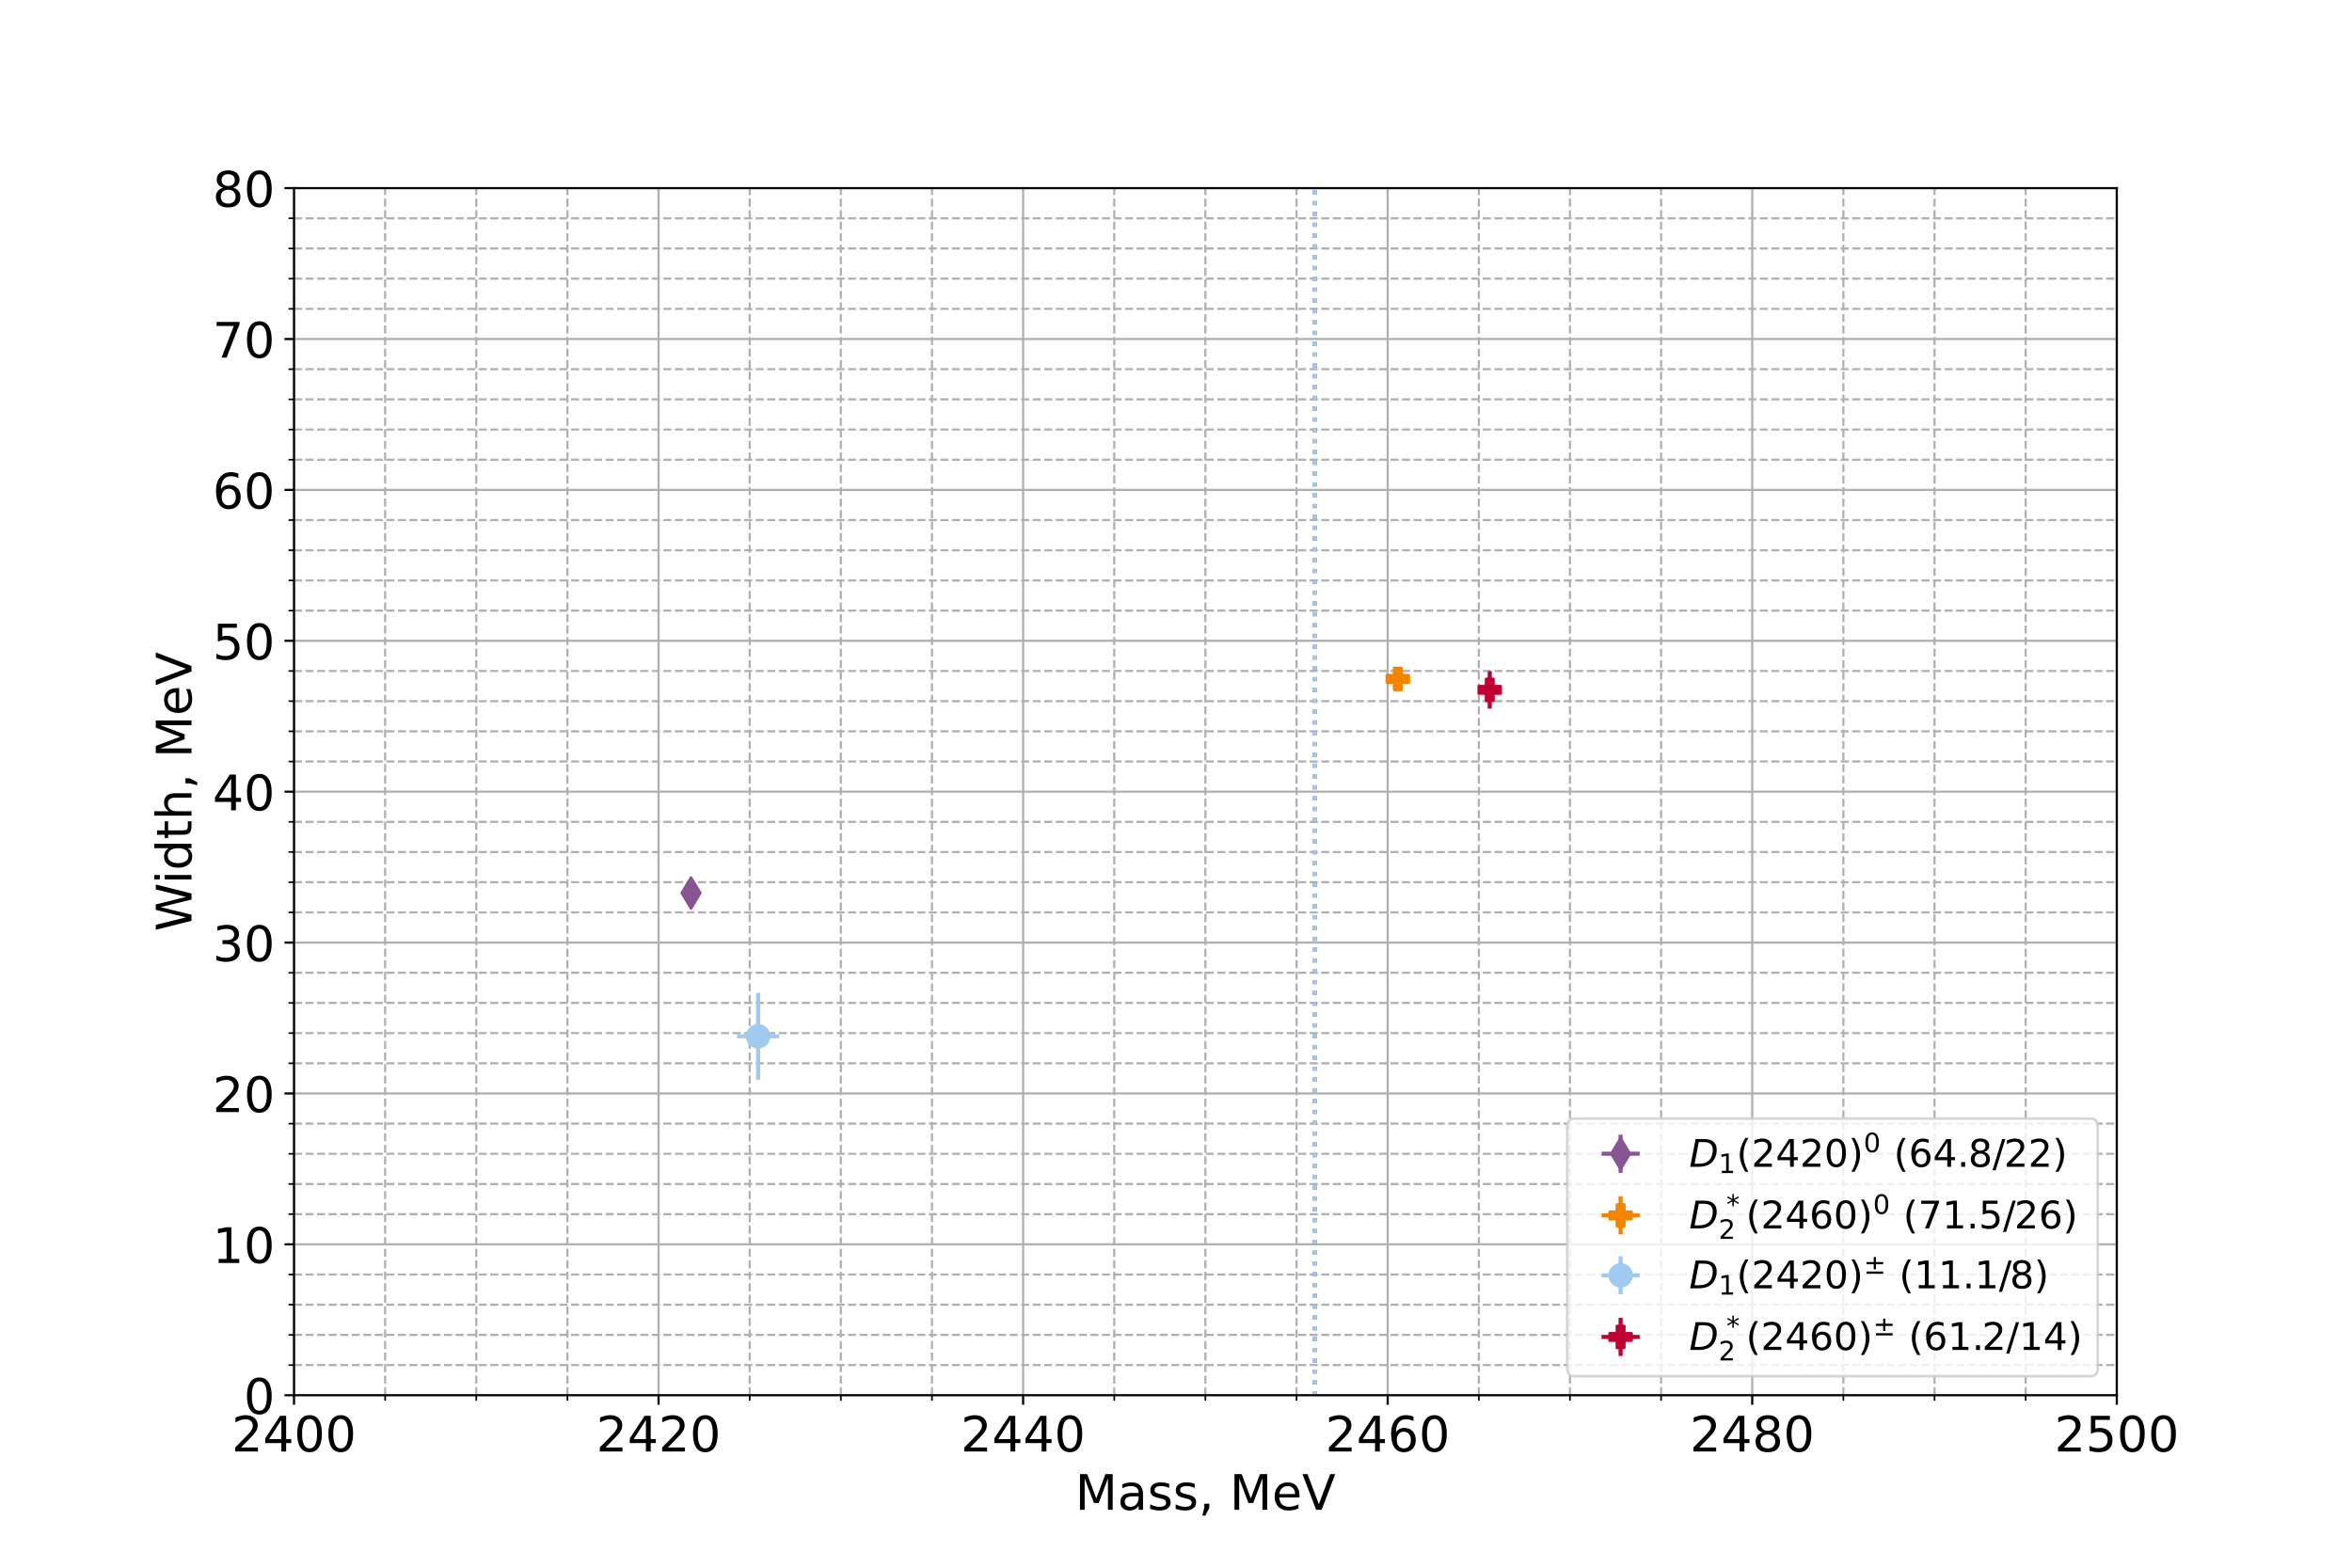 <?xml version="1.0" encoding="utf-8" standalone="no"?>
<!DOCTYPE svg PUBLIC "-//W3C//DTD SVG 1.1//EN"
  "http://www.w3.org/Graphics/SVG/1.1/DTD/svg11.dtd">
<!-- Created with matplotlib (https://matplotlib.org/) -->
<svg height="576pt" version="1.1" viewBox="0 0 864 576" width="864pt" xmlns="http://www.w3.org/2000/svg" xmlns:xlink="http://www.w3.org/1999/xlink">
 <defs>
  <style type="text/css">*{stroke-linecap:butt;stroke-linejoin:round;}</style>
 </defs>
 <g id="figure_1">
  <g id="patch_1">
   <path d="M 0 576 
L 864 576 
L 864 0 
L 0 0 
z
" style="fill:#ffffff;"/>
  </g>
  <g id="axes_1">
   <g id="patch_2">
    <path d="M 108 512.64 
L 777.6 512.64 
L 777.6 69.12 
L 108 69.12 
z
" style="fill:#ffffff;"/>
   </g>
   <g id="matplotlib.axis_1">
    <g id="xtick_1">
     <g id="line2d_1">
      <path clip-path="url(#p42f5702d60)" d="M 108 512.64 
L 108 69.12 
" style="fill:none;stroke:#b0b0b0;stroke-linecap:square;stroke-width:0.8;"/>
     </g>
     <g id="line2d_2">
      <defs>
       <path d="M 0 0 
L 0 3.5 
" id="m7b88366ee4" style="stroke:#000000;stroke-width:0.8;"/>
      </defs>
      <g>
       <use style="stroke:#000000;stroke-width:0.8;" x="108" xlink:href="#m7b88366ee4" y="512.64"/>
      </g>
     </g>
     <g id="text_1">
      <!-- 2400 -->
      <g transform="translate(85.095 533.317)scale(0.18 -0.18)">
       <defs>
        <path d="M 19.188 8.297 
L 53.609 8.297 
L 53.609 0 
L 7.328 0 
L 7.328 8.297 
Q 12.938 14.109 22.625 23.891 
Q 32.328 33.688 34.812 36.531 
Q 39.547 41.844 41.422 45.531 
Q 43.312 49.219 43.312 52.781 
Q 43.312 58.594 39.234 62.25 
Q 35.156 65.922 28.609 65.922 
Q 23.969 65.922 18.812 64.312 
Q 13.672 62.703 7.812 59.422 
L 7.812 69.391 
Q 13.766 71.781 18.938 73 
Q 24.125 74.219 28.422 74.219 
Q 39.75 74.219 46.484 68.547 
Q 53.219 62.891 53.219 53.422 
Q 53.219 48.922 51.531 44.891 
Q 49.859 40.875 45.406 35.406 
Q 44.188 33.984 37.641 27.219 
Q 31.109 20.453 19.188 8.297 
z
" id="DejaVuSans-50"/>
        <path d="M 37.797 64.312 
L 12.891 25.391 
L 37.797 25.391 
z
M 35.203 72.906 
L 47.609 72.906 
L 47.609 25.391 
L 58.016 25.391 
L 58.016 17.188 
L 47.609 17.188 
L 47.609 0 
L 37.797 0 
L 37.797 17.188 
L 4.891 17.188 
L 4.891 26.703 
z
" id="DejaVuSans-52"/>
        <path d="M 31.781 66.406 
Q 24.172 66.406 20.328 58.906 
Q 16.5 51.422 16.5 36.375 
Q 16.5 21.391 20.328 13.891 
Q 24.172 6.391 31.781 6.391 
Q 39.453 6.391 43.281 13.891 
Q 47.125 21.391 47.125 36.375 
Q 47.125 51.422 43.281 58.906 
Q 39.453 66.406 31.781 66.406 
z
M 31.781 74.219 
Q 44.047 74.219 50.516 64.516 
Q 56.984 54.828 56.984 36.375 
Q 56.984 17.969 50.516 8.266 
Q 44.047 -1.422 31.781 -1.422 
Q 19.531 -1.422 13.062 8.266 
Q 6.594 17.969 6.594 36.375 
Q 6.594 54.828 13.062 64.516 
Q 19.531 74.219 31.781 74.219 
z
" id="DejaVuSans-48"/>
       </defs>
       <use xlink:href="#DejaVuSans-50"/>
       <use x="63.623" xlink:href="#DejaVuSans-52"/>
       <use x="127.246" xlink:href="#DejaVuSans-48"/>
       <use x="190.869" xlink:href="#DejaVuSans-48"/>
      </g>
     </g>
    </g>
    <g id="xtick_2">
     <g id="line2d_3">
      <path clip-path="url(#p42f5702d60)" d="M 241.92 512.64 
L 241.92 69.12 
" style="fill:none;stroke:#b0b0b0;stroke-linecap:square;stroke-width:0.8;"/>
     </g>
     <g id="line2d_4">
      <g>
       <use style="stroke:#000000;stroke-width:0.8;" x="241.92" xlink:href="#m7b88366ee4" y="512.64"/>
      </g>
     </g>
     <g id="text_2">
      <!-- 2420 -->
      <g transform="translate(219.015 533.317)scale(0.18 -0.18)">
       <use xlink:href="#DejaVuSans-50"/>
       <use x="63.623" xlink:href="#DejaVuSans-52"/>
       <use x="127.246" xlink:href="#DejaVuSans-50"/>
       <use x="190.869" xlink:href="#DejaVuSans-48"/>
      </g>
     </g>
    </g>
    <g id="xtick_3">
     <g id="line2d_5">
      <path clip-path="url(#p42f5702d60)" d="M 375.84 512.64 
L 375.84 69.12 
" style="fill:none;stroke:#b0b0b0;stroke-linecap:square;stroke-width:0.8;"/>
     </g>
     <g id="line2d_6">
      <g>
       <use style="stroke:#000000;stroke-width:0.8;" x="375.84" xlink:href="#m7b88366ee4" y="512.64"/>
      </g>
     </g>
     <g id="text_3">
      <!-- 2440 -->
      <g transform="translate(352.935 533.317)scale(0.18 -0.18)">
       <use xlink:href="#DejaVuSans-50"/>
       <use x="63.623" xlink:href="#DejaVuSans-52"/>
       <use x="127.246" xlink:href="#DejaVuSans-52"/>
       <use x="190.869" xlink:href="#DejaVuSans-48"/>
      </g>
     </g>
    </g>
    <g id="xtick_4">
     <g id="line2d_7">
      <path clip-path="url(#p42f5702d60)" d="M 509.76 512.64 
L 509.76 69.12 
" style="fill:none;stroke:#b0b0b0;stroke-linecap:square;stroke-width:0.8;"/>
     </g>
     <g id="line2d_8">
      <g>
       <use style="stroke:#000000;stroke-width:0.8;" x="509.76" xlink:href="#m7b88366ee4" y="512.64"/>
      </g>
     </g>
     <g id="text_4">
      <!-- 2460 -->
      <g transform="translate(486.855 533.317)scale(0.18 -0.18)">
       <defs>
        <path d="M 33.016 40.375 
Q 26.375 40.375 22.484 35.828 
Q 18.609 31.297 18.609 23.391 
Q 18.609 15.531 22.484 10.953 
Q 26.375 6.391 33.016 6.391 
Q 39.656 6.391 43.531 10.953 
Q 47.406 15.531 47.406 23.391 
Q 47.406 31.297 43.531 35.828 
Q 39.656 40.375 33.016 40.375 
z
M 52.594 71.297 
L 52.594 62.312 
Q 48.875 64.062 45.094 64.984 
Q 41.312 65.922 37.594 65.922 
Q 27.828 65.922 22.672 59.328 
Q 17.531 52.734 16.797 39.406 
Q 19.672 43.656 24.016 45.922 
Q 28.375 48.188 33.594 48.188 
Q 44.578 48.188 50.953 41.516 
Q 57.328 34.859 57.328 23.391 
Q 57.328 12.156 50.688 5.359 
Q 44.047 -1.422 33.016 -1.422 
Q 20.359 -1.422 13.672 8.266 
Q 6.984 17.969 6.984 36.375 
Q 6.984 53.656 15.188 63.938 
Q 23.391 74.219 37.203 74.219 
Q 40.922 74.219 44.703 73.484 
Q 48.484 72.75 52.594 71.297 
z
" id="DejaVuSans-54"/>
       </defs>
       <use xlink:href="#DejaVuSans-50"/>
       <use x="63.623" xlink:href="#DejaVuSans-52"/>
       <use x="127.246" xlink:href="#DejaVuSans-54"/>
       <use x="190.869" xlink:href="#DejaVuSans-48"/>
      </g>
     </g>
    </g>
    <g id="xtick_5">
     <g id="line2d_9">
      <path clip-path="url(#p42f5702d60)" d="M 643.68 512.64 
L 643.68 69.12 
" style="fill:none;stroke:#b0b0b0;stroke-linecap:square;stroke-width:0.8;"/>
     </g>
     <g id="line2d_10">
      <g>
       <use style="stroke:#000000;stroke-width:0.8;" x="643.68" xlink:href="#m7b88366ee4" y="512.64"/>
      </g>
     </g>
     <g id="text_5">
      <!-- 2480 -->
      <g transform="translate(620.775 533.317)scale(0.18 -0.18)">
       <defs>
        <path d="M 31.781 34.625 
Q 24.75 34.625 20.719 30.859 
Q 16.703 27.094 16.703 20.516 
Q 16.703 13.922 20.719 10.156 
Q 24.75 6.391 31.781 6.391 
Q 38.812 6.391 42.859 10.172 
Q 46.922 13.969 46.922 20.516 
Q 46.922 27.094 42.891 30.859 
Q 38.875 34.625 31.781 34.625 
z
M 21.922 38.812 
Q 15.578 40.375 12.031 44.719 
Q 8.5 49.078 8.5 55.328 
Q 8.5 64.062 14.719 69.141 
Q 20.953 74.219 31.781 74.219 
Q 42.672 74.219 48.875 69.141 
Q 55.078 64.062 55.078 55.328 
Q 55.078 49.078 51.531 44.719 
Q 48 40.375 41.703 38.812 
Q 48.828 37.156 52.797 32.312 
Q 56.781 27.484 56.781 20.516 
Q 56.781 9.906 50.312 4.234 
Q 43.844 -1.422 31.781 -1.422 
Q 19.734 -1.422 13.25 4.234 
Q 6.781 9.906 6.781 20.516 
Q 6.781 27.484 10.781 32.312 
Q 14.797 37.156 21.922 38.812 
z
M 18.312 54.391 
Q 18.312 48.734 21.844 45.562 
Q 25.391 42.391 31.781 42.391 
Q 38.141 42.391 41.719 45.562 
Q 45.312 48.734 45.312 54.391 
Q 45.312 60.062 41.719 63.234 
Q 38.141 66.406 31.781 66.406 
Q 25.391 66.406 21.844 63.234 
Q 18.312 60.062 18.312 54.391 
z
" id="DejaVuSans-56"/>
       </defs>
       <use xlink:href="#DejaVuSans-50"/>
       <use x="63.623" xlink:href="#DejaVuSans-52"/>
       <use x="127.246" xlink:href="#DejaVuSans-56"/>
       <use x="190.869" xlink:href="#DejaVuSans-48"/>
      </g>
     </g>
    </g>
    <g id="xtick_6">
     <g id="line2d_11">
      <path clip-path="url(#p42f5702d60)" d="M 777.6 512.64 
L 777.6 69.12 
" style="fill:none;stroke:#b0b0b0;stroke-linecap:square;stroke-width:0.8;"/>
     </g>
     <g id="line2d_12">
      <g>
       <use style="stroke:#000000;stroke-width:0.8;" x="777.6" xlink:href="#m7b88366ee4" y="512.64"/>
      </g>
     </g>
     <g id="text_6">
      <!-- 2500 -->
      <g transform="translate(754.695 533.317)scale(0.18 -0.18)">
       <defs>
        <path d="M 10.797 72.906 
L 49.516 72.906 
L 49.516 64.594 
L 19.828 64.594 
L 19.828 46.734 
Q 21.969 47.469 24.109 47.828 
Q 26.266 48.188 28.422 48.188 
Q 40.625 48.188 47.75 41.5 
Q 54.891 34.812 54.891 23.391 
Q 54.891 11.625 47.562 5.094 
Q 40.234 -1.422 26.906 -1.422 
Q 22.312 -1.422 17.547 -0.641 
Q 12.797 0.141 7.719 1.703 
L 7.719 11.625 
Q 12.109 9.234 16.797 8.062 
Q 21.484 6.891 26.703 6.891 
Q 35.156 6.891 40.078 11.328 
Q 45.016 15.766 45.016 23.391 
Q 45.016 31 40.078 35.438 
Q 35.156 39.891 26.703 39.891 
Q 22.75 39.891 18.812 39.016 
Q 14.891 38.141 10.797 36.281 
z
" id="DejaVuSans-53"/>
       </defs>
       <use xlink:href="#DejaVuSans-50"/>
       <use x="63.623" xlink:href="#DejaVuSans-53"/>
       <use x="127.246" xlink:href="#DejaVuSans-48"/>
       <use x="190.869" xlink:href="#DejaVuSans-48"/>
      </g>
     </g>
    </g>
    <g id="xtick_7">
     <g id="line2d_13">
      <path clip-path="url(#p42f5702d60)" d="M 141.48 512.64 
L 141.48 69.12 
" style="fill:none;stroke:#b0b0b0;stroke-dasharray:2.96,1.28;stroke-dashoffset:0;stroke-width:0.8;"/>
     </g>
     <g id="line2d_14">
      <defs>
       <path d="M 0 0 
L 0 2 
" id="mce5c411805" style="stroke:#000000;stroke-width:0.6;"/>
      </defs>
      <g>
       <use style="stroke:#000000;stroke-width:0.6;" x="141.48" xlink:href="#mce5c411805" y="512.64"/>
      </g>
     </g>
    </g>
    <g id="xtick_8">
     <g id="line2d_15">
      <path clip-path="url(#p42f5702d60)" d="M 174.96 512.64 
L 174.96 69.12 
" style="fill:none;stroke:#b0b0b0;stroke-dasharray:2.96,1.28;stroke-dashoffset:0;stroke-width:0.8;"/>
     </g>
     <g id="line2d_16">
      <g>
       <use style="stroke:#000000;stroke-width:0.6;" x="174.96" xlink:href="#mce5c411805" y="512.64"/>
      </g>
     </g>
    </g>
    <g id="xtick_9">
     <g id="line2d_17">
      <path clip-path="url(#p42f5702d60)" d="M 208.44 512.64 
L 208.44 69.12 
" style="fill:none;stroke:#b0b0b0;stroke-dasharray:2.96,1.28;stroke-dashoffset:0;stroke-width:0.8;"/>
     </g>
     <g id="line2d_18">
      <g>
       <use style="stroke:#000000;stroke-width:0.6;" x="208.44" xlink:href="#mce5c411805" y="512.64"/>
      </g>
     </g>
    </g>
    <g id="xtick_10">
     <g id="line2d_19">
      <path clip-path="url(#p42f5702d60)" d="M 275.4 512.64 
L 275.4 69.12 
" style="fill:none;stroke:#b0b0b0;stroke-dasharray:2.96,1.28;stroke-dashoffset:0;stroke-width:0.8;"/>
     </g>
     <g id="line2d_20">
      <g>
       <use style="stroke:#000000;stroke-width:0.6;" x="275.4" xlink:href="#mce5c411805" y="512.64"/>
      </g>
     </g>
    </g>
    <g id="xtick_11">
     <g id="line2d_21">
      <path clip-path="url(#p42f5702d60)" d="M 308.88 512.64 
L 308.88 69.12 
" style="fill:none;stroke:#b0b0b0;stroke-dasharray:2.96,1.28;stroke-dashoffset:0;stroke-width:0.8;"/>
     </g>
     <g id="line2d_22">
      <g>
       <use style="stroke:#000000;stroke-width:0.6;" x="308.88" xlink:href="#mce5c411805" y="512.64"/>
      </g>
     </g>
    </g>
    <g id="xtick_12">
     <g id="line2d_23">
      <path clip-path="url(#p42f5702d60)" d="M 342.36 512.64 
L 342.36 69.12 
" style="fill:none;stroke:#b0b0b0;stroke-dasharray:2.96,1.28;stroke-dashoffset:0;stroke-width:0.8;"/>
     </g>
     <g id="line2d_24">
      <g>
       <use style="stroke:#000000;stroke-width:0.6;" x="342.36" xlink:href="#mce5c411805" y="512.64"/>
      </g>
     </g>
    </g>
    <g id="xtick_13">
     <g id="line2d_25">
      <path clip-path="url(#p42f5702d60)" d="M 409.32 512.64 
L 409.32 69.12 
" style="fill:none;stroke:#b0b0b0;stroke-dasharray:2.96,1.28;stroke-dashoffset:0;stroke-width:0.8;"/>
     </g>
     <g id="line2d_26">
      <g>
       <use style="stroke:#000000;stroke-width:0.6;" x="409.32" xlink:href="#mce5c411805" y="512.64"/>
      </g>
     </g>
    </g>
    <g id="xtick_14">
     <g id="line2d_27">
      <path clip-path="url(#p42f5702d60)" d="M 442.8 512.64 
L 442.8 69.12 
" style="fill:none;stroke:#b0b0b0;stroke-dasharray:2.96,1.28;stroke-dashoffset:0;stroke-width:0.8;"/>
     </g>
     <g id="line2d_28">
      <g>
       <use style="stroke:#000000;stroke-width:0.6;" x="442.8" xlink:href="#mce5c411805" y="512.64"/>
      </g>
     </g>
    </g>
    <g id="xtick_15">
     <g id="line2d_29">
      <path clip-path="url(#p42f5702d60)" d="M 476.28 512.64 
L 476.28 69.12 
" style="fill:none;stroke:#b0b0b0;stroke-dasharray:2.96,1.28;stroke-dashoffset:0;stroke-width:0.8;"/>
     </g>
     <g id="line2d_30">
      <g>
       <use style="stroke:#000000;stroke-width:0.6;" x="476.28" xlink:href="#mce5c411805" y="512.64"/>
      </g>
     </g>
    </g>
    <g id="xtick_16">
     <g id="line2d_31">
      <path clip-path="url(#p42f5702d60)" d="M 543.24 512.64 
L 543.24 69.12 
" style="fill:none;stroke:#b0b0b0;stroke-dasharray:2.96,1.28;stroke-dashoffset:0;stroke-width:0.8;"/>
     </g>
     <g id="line2d_32">
      <g>
       <use style="stroke:#000000;stroke-width:0.6;" x="543.24" xlink:href="#mce5c411805" y="512.64"/>
      </g>
     </g>
    </g>
    <g id="xtick_17">
     <g id="line2d_33">
      <path clip-path="url(#p42f5702d60)" d="M 576.72 512.64 
L 576.72 69.12 
" style="fill:none;stroke:#b0b0b0;stroke-dasharray:2.96,1.28;stroke-dashoffset:0;stroke-width:0.8;"/>
     </g>
     <g id="line2d_34">
      <g>
       <use style="stroke:#000000;stroke-width:0.6;" x="576.72" xlink:href="#mce5c411805" y="512.64"/>
      </g>
     </g>
    </g>
    <g id="xtick_18">
     <g id="line2d_35">
      <path clip-path="url(#p42f5702d60)" d="M 610.2 512.64 
L 610.2 69.12 
" style="fill:none;stroke:#b0b0b0;stroke-dasharray:2.96,1.28;stroke-dashoffset:0;stroke-width:0.8;"/>
     </g>
     <g id="line2d_36">
      <g>
       <use style="stroke:#000000;stroke-width:0.6;" x="610.2" xlink:href="#mce5c411805" y="512.64"/>
      </g>
     </g>
    </g>
    <g id="xtick_19">
     <g id="line2d_37">
      <path clip-path="url(#p42f5702d60)" d="M 677.16 512.64 
L 677.16 69.12 
" style="fill:none;stroke:#b0b0b0;stroke-dasharray:2.96,1.28;stroke-dashoffset:0;stroke-width:0.8;"/>
     </g>
     <g id="line2d_38">
      <g>
       <use style="stroke:#000000;stroke-width:0.6;" x="677.16" xlink:href="#mce5c411805" y="512.64"/>
      </g>
     </g>
    </g>
    <g id="xtick_20">
     <g id="line2d_39">
      <path clip-path="url(#p42f5702d60)" d="M 710.64 512.64 
L 710.64 69.12 
" style="fill:none;stroke:#b0b0b0;stroke-dasharray:2.96,1.28;stroke-dashoffset:0;stroke-width:0.8;"/>
     </g>
     <g id="line2d_40">
      <g>
       <use style="stroke:#000000;stroke-width:0.6;" x="710.64" xlink:href="#mce5c411805" y="512.64"/>
      </g>
     </g>
    </g>
    <g id="xtick_21">
     <g id="line2d_41">
      <path clip-path="url(#p42f5702d60)" d="M 744.12 512.64 
L 744.12 69.12 
" style="fill:none;stroke:#b0b0b0;stroke-dasharray:2.96,1.28;stroke-dashoffset:0;stroke-width:0.8;"/>
     </g>
     <g id="line2d_42">
      <g>
       <use style="stroke:#000000;stroke-width:0.6;" x="744.12" xlink:href="#mce5c411805" y="512.64"/>
      </g>
     </g>
    </g>
    <g id="text_7">
     <!-- Mass, MeV -->
     <g transform="translate(394.962 554.738)scale(0.18 -0.18)">
      <defs>
       <path d="M 9.812 72.906 
L 24.516 72.906 
L 43.109 23.297 
L 61.812 72.906 
L 76.516 72.906 
L 76.516 0 
L 66.891 0 
L 66.891 64.016 
L 48.094 14.016 
L 38.188 14.016 
L 19.391 64.016 
L 19.391 0 
L 9.812 0 
z
" id="DejaVuSans-77"/>
       <path d="M 34.281 27.484 
Q 23.391 27.484 19.188 25 
Q 14.984 22.516 14.984 16.5 
Q 14.984 11.719 18.141 8.906 
Q 21.297 6.109 26.703 6.109 
Q 34.188 6.109 38.703 11.406 
Q 43.219 16.703 43.219 25.484 
L 43.219 27.484 
z
M 52.203 31.203 
L 52.203 0 
L 43.219 0 
L 43.219 8.297 
Q 40.141 3.328 35.547 0.953 
Q 30.953 -1.422 24.312 -1.422 
Q 15.922 -1.422 10.953 3.297 
Q 6 8.016 6 15.922 
Q 6 25.141 12.172 29.828 
Q 18.359 34.516 30.609 34.516 
L 43.219 34.516 
L 43.219 35.406 
Q 43.219 41.609 39.141 45 
Q 35.062 48.391 27.688 48.391 
Q 23 48.391 18.547 47.266 
Q 14.109 46.141 10.016 43.891 
L 10.016 52.203 
Q 14.938 54.109 19.578 55.047 
Q 24.219 56 28.609 56 
Q 40.484 56 46.344 49.844 
Q 52.203 43.703 52.203 31.203 
z
" id="DejaVuSans-97"/>
       <path d="M 44.281 53.078 
L 44.281 44.578 
Q 40.484 46.531 36.375 47.5 
Q 32.281 48.484 27.875 48.484 
Q 21.188 48.484 17.844 46.438 
Q 14.5 44.391 14.5 40.281 
Q 14.5 37.156 16.891 35.375 
Q 19.281 33.594 26.516 31.984 
L 29.594 31.297 
Q 39.156 29.25 43.188 25.516 
Q 47.219 21.781 47.219 15.094 
Q 47.219 7.469 41.188 3.016 
Q 35.156 -1.422 24.609 -1.422 
Q 20.219 -1.422 15.453 -0.562 
Q 10.688 0.297 5.422 2 
L 5.422 11.281 
Q 10.406 8.688 15.234 7.391 
Q 20.062 6.109 24.812 6.109 
Q 31.156 6.109 34.562 8.281 
Q 37.984 10.453 37.984 14.406 
Q 37.984 18.062 35.516 20.016 
Q 33.062 21.969 24.703 23.781 
L 21.578 24.516 
Q 13.234 26.266 9.516 29.906 
Q 5.812 33.547 5.812 39.891 
Q 5.812 47.609 11.281 51.797 
Q 16.75 56 26.812 56 
Q 31.781 56 36.172 55.266 
Q 40.578 54.547 44.281 53.078 
z
" id="DejaVuSans-115"/>
       <path d="M 11.719 12.406 
L 22.016 12.406 
L 22.016 4 
L 14.016 -11.625 
L 7.719 -11.625 
L 11.719 4 
z
" id="DejaVuSans-44"/>
       <path id="DejaVuSans-32"/>
       <path d="M 56.203 29.594 
L 56.203 25.203 
L 14.891 25.203 
Q 15.484 15.922 20.484 11.062 
Q 25.484 6.203 34.422 6.203 
Q 39.594 6.203 44.453 7.469 
Q 49.312 8.734 54.109 11.281 
L 54.109 2.781 
Q 49.266 0.734 44.188 -0.344 
Q 39.109 -1.422 33.891 -1.422 
Q 20.797 -1.422 13.156 6.188 
Q 5.516 13.812 5.516 26.812 
Q 5.516 40.234 12.766 48.109 
Q 20.016 56 32.328 56 
Q 43.359 56 49.781 48.891 
Q 56.203 41.797 56.203 29.594 
z
M 47.219 32.234 
Q 47.125 39.594 43.094 43.984 
Q 39.062 48.391 32.422 48.391 
Q 24.906 48.391 20.391 44.141 
Q 15.875 39.891 15.188 32.172 
z
" id="DejaVuSans-101"/>
       <path d="M 28.609 0 
L 0.781 72.906 
L 11.078 72.906 
L 34.188 11.531 
L 57.328 72.906 
L 67.578 72.906 
L 39.797 0 
z
" id="DejaVuSans-86"/>
      </defs>
      <use xlink:href="#DejaVuSans-77"/>
      <use x="86.279" xlink:href="#DejaVuSans-97"/>
      <use x="147.559" xlink:href="#DejaVuSans-115"/>
      <use x="199.658" xlink:href="#DejaVuSans-115"/>
      <use x="251.758" xlink:href="#DejaVuSans-44"/>
      <use x="283.545" xlink:href="#DejaVuSans-32"/>
      <use x="315.332" xlink:href="#DejaVuSans-77"/>
      <use x="401.611" xlink:href="#DejaVuSans-101"/>
      <use x="463.135" xlink:href="#DejaVuSans-86"/>
     </g>
    </g>
   </g>
   <g id="matplotlib.axis_2">
    <g id="ytick_1">
     <g id="line2d_43">
      <path clip-path="url(#p42f5702d60)" d="M 108 512.64 
L 777.6 512.64 
" style="fill:none;stroke:#b0b0b0;stroke-linecap:square;stroke-width:0.8;"/>
     </g>
     <g id="line2d_44">
      <defs>
       <path d="M 0 0 
L -3.5 0 
" id="m490cf1d41d" style="stroke:#000000;stroke-width:0.8;"/>
      </defs>
      <g>
       <use style="stroke:#000000;stroke-width:0.8;" x="108" xlink:href="#m490cf1d41d" y="512.64"/>
      </g>
     </g>
     <g id="text_8">
      <!-- 0 -->
      <g transform="translate(89.547 519.479)scale(0.18 -0.18)">
       <use xlink:href="#DejaVuSans-48"/>
      </g>
     </g>
    </g>
    <g id="ytick_2">
     <g id="line2d_45">
      <path clip-path="url(#p42f5702d60)" d="M 108 457.2 
L 777.6 457.2 
" style="fill:none;stroke:#b0b0b0;stroke-linecap:square;stroke-width:0.8;"/>
     </g>
     <g id="line2d_46">
      <g>
       <use style="stroke:#000000;stroke-width:0.8;" x="108" xlink:href="#m490cf1d41d" y="457.2"/>
      </g>
     </g>
     <g id="text_9">
      <!-- 10 -->
      <g transform="translate(78.095 464.039)scale(0.18 -0.18)">
       <defs>
        <path d="M 12.406 8.297 
L 28.516 8.297 
L 28.516 63.922 
L 10.984 60.406 
L 10.984 69.391 
L 28.422 72.906 
L 38.281 72.906 
L 38.281 8.297 
L 54.391 8.297 
L 54.391 0 
L 12.406 0 
z
" id="DejaVuSans-49"/>
       </defs>
       <use xlink:href="#DejaVuSans-49"/>
       <use x="63.623" xlink:href="#DejaVuSans-48"/>
      </g>
     </g>
    </g>
    <g id="ytick_3">
     <g id="line2d_47">
      <path clip-path="url(#p42f5702d60)" d="M 108 401.76 
L 777.6 401.76 
" style="fill:none;stroke:#b0b0b0;stroke-linecap:square;stroke-width:0.8;"/>
     </g>
     <g id="line2d_48">
      <g>
       <use style="stroke:#000000;stroke-width:0.8;" x="108" xlink:href="#m490cf1d41d" y="401.76"/>
      </g>
     </g>
     <g id="text_10">
      <!-- 20 -->
      <g transform="translate(78.095 408.599)scale(0.18 -0.18)">
       <use xlink:href="#DejaVuSans-50"/>
       <use x="63.623" xlink:href="#DejaVuSans-48"/>
      </g>
     </g>
    </g>
    <g id="ytick_4">
     <g id="line2d_49">
      <path clip-path="url(#p42f5702d60)" d="M 108 346.32 
L 777.6 346.32 
" style="fill:none;stroke:#b0b0b0;stroke-linecap:square;stroke-width:0.8;"/>
     </g>
     <g id="line2d_50">
      <g>
       <use style="stroke:#000000;stroke-width:0.8;" x="108" xlink:href="#m490cf1d41d" y="346.32"/>
      </g>
     </g>
     <g id="text_11">
      <!-- 30 -->
      <g transform="translate(78.095 353.159)scale(0.18 -0.18)">
       <defs>
        <path d="M 40.578 39.312 
Q 47.656 37.797 51.625 33 
Q 55.609 28.219 55.609 21.188 
Q 55.609 10.406 48.188 4.484 
Q 40.766 -1.422 27.094 -1.422 
Q 22.516 -1.422 17.656 -0.516 
Q 12.797 0.391 7.625 2.203 
L 7.625 11.719 
Q 11.719 9.328 16.594 8.109 
Q 21.484 6.891 26.812 6.891 
Q 36.078 6.891 40.938 10.547 
Q 45.797 14.203 45.797 21.188 
Q 45.797 27.641 41.281 31.266 
Q 36.766 34.906 28.719 34.906 
L 20.219 34.906 
L 20.219 43.016 
L 29.109 43.016 
Q 36.375 43.016 40.234 45.922 
Q 44.094 48.828 44.094 54.297 
Q 44.094 59.906 40.109 62.906 
Q 36.141 65.922 28.719 65.922 
Q 24.656 65.922 20.016 65.031 
Q 15.375 64.156 9.812 62.312 
L 9.812 71.094 
Q 15.438 72.656 20.344 73.438 
Q 25.25 74.219 29.594 74.219 
Q 40.828 74.219 47.359 69.109 
Q 53.906 64.016 53.906 55.328 
Q 53.906 49.266 50.438 45.094 
Q 46.969 40.922 40.578 39.312 
z
" id="DejaVuSans-51"/>
       </defs>
       <use xlink:href="#DejaVuSans-51"/>
       <use x="63.623" xlink:href="#DejaVuSans-48"/>
      </g>
     </g>
    </g>
    <g id="ytick_5">
     <g id="line2d_51">
      <path clip-path="url(#p42f5702d60)" d="M 108 290.88 
L 777.6 290.88 
" style="fill:none;stroke:#b0b0b0;stroke-linecap:square;stroke-width:0.8;"/>
     </g>
     <g id="line2d_52">
      <g>
       <use style="stroke:#000000;stroke-width:0.8;" x="108" xlink:href="#m490cf1d41d" y="290.88"/>
      </g>
     </g>
     <g id="text_12">
      <!-- 40 -->
      <g transform="translate(78.095 297.719)scale(0.18 -0.18)">
       <use xlink:href="#DejaVuSans-52"/>
       <use x="63.623" xlink:href="#DejaVuSans-48"/>
      </g>
     </g>
    </g>
    <g id="ytick_6">
     <g id="line2d_53">
      <path clip-path="url(#p42f5702d60)" d="M 108 235.44 
L 777.6 235.44 
" style="fill:none;stroke:#b0b0b0;stroke-linecap:square;stroke-width:0.8;"/>
     </g>
     <g id="line2d_54">
      <g>
       <use style="stroke:#000000;stroke-width:0.8;" x="108" xlink:href="#m490cf1d41d" y="235.44"/>
      </g>
     </g>
     <g id="text_13">
      <!-- 50 -->
      <g transform="translate(78.095 242.279)scale(0.18 -0.18)">
       <use xlink:href="#DejaVuSans-53"/>
       <use x="63.623" xlink:href="#DejaVuSans-48"/>
      </g>
     </g>
    </g>
    <g id="ytick_7">
     <g id="line2d_55">
      <path clip-path="url(#p42f5702d60)" d="M 108 180 
L 777.6 180 
" style="fill:none;stroke:#b0b0b0;stroke-linecap:square;stroke-width:0.8;"/>
     </g>
     <g id="line2d_56">
      <g>
       <use style="stroke:#000000;stroke-width:0.8;" x="108" xlink:href="#m490cf1d41d" y="180"/>
      </g>
     </g>
     <g id="text_14">
      <!-- 60 -->
      <g transform="translate(78.095 186.839)scale(0.18 -0.18)">
       <use xlink:href="#DejaVuSans-54"/>
       <use x="63.623" xlink:href="#DejaVuSans-48"/>
      </g>
     </g>
    </g>
    <g id="ytick_8">
     <g id="line2d_57">
      <path clip-path="url(#p42f5702d60)" d="M 108 124.56 
L 777.6 124.56 
" style="fill:none;stroke:#b0b0b0;stroke-linecap:square;stroke-width:0.8;"/>
     </g>
     <g id="line2d_58">
      <g>
       <use style="stroke:#000000;stroke-width:0.8;" x="108" xlink:href="#m490cf1d41d" y="124.56"/>
      </g>
     </g>
     <g id="text_15">
      <!-- 70 -->
      <g transform="translate(78.095 131.399)scale(0.18 -0.18)">
       <defs>
        <path d="M 8.203 72.906 
L 55.078 72.906 
L 55.078 68.703 
L 28.609 0 
L 18.312 0 
L 43.219 64.594 
L 8.203 64.594 
z
" id="DejaVuSans-55"/>
       </defs>
       <use xlink:href="#DejaVuSans-55"/>
       <use x="63.623" xlink:href="#DejaVuSans-48"/>
      </g>
     </g>
    </g>
    <g id="ytick_9">
     <g id="line2d_59">
      <path clip-path="url(#p42f5702d60)" d="M 108 69.12 
L 777.6 69.12 
" style="fill:none;stroke:#b0b0b0;stroke-linecap:square;stroke-width:0.8;"/>
     </g>
     <g id="line2d_60">
      <g>
       <use style="stroke:#000000;stroke-width:0.8;" x="108" xlink:href="#m490cf1d41d" y="69.12"/>
      </g>
     </g>
     <g id="text_16">
      <!-- 80 -->
      <g transform="translate(78.095 75.959)scale(0.18 -0.18)">
       <use xlink:href="#DejaVuSans-56"/>
       <use x="63.623" xlink:href="#DejaVuSans-48"/>
      </g>
     </g>
    </g>
    <g id="ytick_10">
     <g id="line2d_61">
      <path clip-path="url(#p42f5702d60)" d="M 108 501.552 
L 777.6 501.552 
" style="fill:none;stroke:#b0b0b0;stroke-dasharray:2.96,1.28;stroke-dashoffset:0;stroke-width:0.8;"/>
     </g>
     <g id="line2d_62">
      <defs>
       <path d="M 0 0 
L -2 0 
" id="m7e39ebc5f6" style="stroke:#000000;stroke-width:0.6;"/>
      </defs>
      <g>
       <use style="stroke:#000000;stroke-width:0.6;" x="108" xlink:href="#m7e39ebc5f6" y="501.552"/>
      </g>
     </g>
    </g>
    <g id="ytick_11">
     <g id="line2d_63">
      <path clip-path="url(#p42f5702d60)" d="M 108 490.464 
L 777.6 490.464 
" style="fill:none;stroke:#b0b0b0;stroke-dasharray:2.96,1.28;stroke-dashoffset:0;stroke-width:0.8;"/>
     </g>
     <g id="line2d_64">
      <g>
       <use style="stroke:#000000;stroke-width:0.6;" x="108" xlink:href="#m7e39ebc5f6" y="490.464"/>
      </g>
     </g>
    </g>
    <g id="ytick_12">
     <g id="line2d_65">
      <path clip-path="url(#p42f5702d60)" d="M 108 479.376 
L 777.6 479.376 
" style="fill:none;stroke:#b0b0b0;stroke-dasharray:2.96,1.28;stroke-dashoffset:0;stroke-width:0.8;"/>
     </g>
     <g id="line2d_66">
      <g>
       <use style="stroke:#000000;stroke-width:0.6;" x="108" xlink:href="#m7e39ebc5f6" y="479.376"/>
      </g>
     </g>
    </g>
    <g id="ytick_13">
     <g id="line2d_67">
      <path clip-path="url(#p42f5702d60)" d="M 108 468.288 
L 777.6 468.288 
" style="fill:none;stroke:#b0b0b0;stroke-dasharray:2.96,1.28;stroke-dashoffset:0;stroke-width:0.8;"/>
     </g>
     <g id="line2d_68">
      <g>
       <use style="stroke:#000000;stroke-width:0.6;" x="108" xlink:href="#m7e39ebc5f6" y="468.288"/>
      </g>
     </g>
    </g>
    <g id="ytick_14">
     <g id="line2d_69">
      <path clip-path="url(#p42f5702d60)" d="M 108 446.112 
L 777.6 446.112 
" style="fill:none;stroke:#b0b0b0;stroke-dasharray:2.96,1.28;stroke-dashoffset:0;stroke-width:0.8;"/>
     </g>
     <g id="line2d_70">
      <g>
       <use style="stroke:#000000;stroke-width:0.6;" x="108" xlink:href="#m7e39ebc5f6" y="446.112"/>
      </g>
     </g>
    </g>
    <g id="ytick_15">
     <g id="line2d_71">
      <path clip-path="url(#p42f5702d60)" d="M 108 435.024 
L 777.6 435.024 
" style="fill:none;stroke:#b0b0b0;stroke-dasharray:2.96,1.28;stroke-dashoffset:0;stroke-width:0.8;"/>
     </g>
     <g id="line2d_72">
      <g>
       <use style="stroke:#000000;stroke-width:0.6;" x="108" xlink:href="#m7e39ebc5f6" y="435.024"/>
      </g>
     </g>
    </g>
    <g id="ytick_16">
     <g id="line2d_73">
      <path clip-path="url(#p42f5702d60)" d="M 108 423.936 
L 777.6 423.936 
" style="fill:none;stroke:#b0b0b0;stroke-dasharray:2.96,1.28;stroke-dashoffset:0;stroke-width:0.8;"/>
     </g>
     <g id="line2d_74">
      <g>
       <use style="stroke:#000000;stroke-width:0.6;" x="108" xlink:href="#m7e39ebc5f6" y="423.936"/>
      </g>
     </g>
    </g>
    <g id="ytick_17">
     <g id="line2d_75">
      <path clip-path="url(#p42f5702d60)" d="M 108 412.848 
L 777.6 412.848 
" style="fill:none;stroke:#b0b0b0;stroke-dasharray:2.96,1.28;stroke-dashoffset:0;stroke-width:0.8;"/>
     </g>
     <g id="line2d_76">
      <g>
       <use style="stroke:#000000;stroke-width:0.6;" x="108" xlink:href="#m7e39ebc5f6" y="412.848"/>
      </g>
     </g>
    </g>
    <g id="ytick_18">
     <g id="line2d_77">
      <path clip-path="url(#p42f5702d60)" d="M 108 390.672 
L 777.6 390.672 
" style="fill:none;stroke:#b0b0b0;stroke-dasharray:2.96,1.28;stroke-dashoffset:0;stroke-width:0.8;"/>
     </g>
     <g id="line2d_78">
      <g>
       <use style="stroke:#000000;stroke-width:0.6;" x="108" xlink:href="#m7e39ebc5f6" y="390.672"/>
      </g>
     </g>
    </g>
    <g id="ytick_19">
     <g id="line2d_79">
      <path clip-path="url(#p42f5702d60)" d="M 108 379.584 
L 777.6 379.584 
" style="fill:none;stroke:#b0b0b0;stroke-dasharray:2.96,1.28;stroke-dashoffset:0;stroke-width:0.8;"/>
     </g>
     <g id="line2d_80">
      <g>
       <use style="stroke:#000000;stroke-width:0.6;" x="108" xlink:href="#m7e39ebc5f6" y="379.584"/>
      </g>
     </g>
    </g>
    <g id="ytick_20">
     <g id="line2d_81">
      <path clip-path="url(#p42f5702d60)" d="M 108 368.496 
L 777.6 368.496 
" style="fill:none;stroke:#b0b0b0;stroke-dasharray:2.96,1.28;stroke-dashoffset:0;stroke-width:0.8;"/>
     </g>
     <g id="line2d_82">
      <g>
       <use style="stroke:#000000;stroke-width:0.6;" x="108" xlink:href="#m7e39ebc5f6" y="368.496"/>
      </g>
     </g>
    </g>
    <g id="ytick_21">
     <g id="line2d_83">
      <path clip-path="url(#p42f5702d60)" d="M 108 357.408 
L 777.6 357.408 
" style="fill:none;stroke:#b0b0b0;stroke-dasharray:2.96,1.28;stroke-dashoffset:0;stroke-width:0.8;"/>
     </g>
     <g id="line2d_84">
      <g>
       <use style="stroke:#000000;stroke-width:0.6;" x="108" xlink:href="#m7e39ebc5f6" y="357.408"/>
      </g>
     </g>
    </g>
    <g id="ytick_22">
     <g id="line2d_85">
      <path clip-path="url(#p42f5702d60)" d="M 108 335.232 
L 777.6 335.232 
" style="fill:none;stroke:#b0b0b0;stroke-dasharray:2.96,1.28;stroke-dashoffset:0;stroke-width:0.8;"/>
     </g>
     <g id="line2d_86">
      <g>
       <use style="stroke:#000000;stroke-width:0.6;" x="108" xlink:href="#m7e39ebc5f6" y="335.232"/>
      </g>
     </g>
    </g>
    <g id="ytick_23">
     <g id="line2d_87">
      <path clip-path="url(#p42f5702d60)" d="M 108 324.144 
L 777.6 324.144 
" style="fill:none;stroke:#b0b0b0;stroke-dasharray:2.96,1.28;stroke-dashoffset:0;stroke-width:0.8;"/>
     </g>
     <g id="line2d_88">
      <g>
       <use style="stroke:#000000;stroke-width:0.6;" x="108" xlink:href="#m7e39ebc5f6" y="324.144"/>
      </g>
     </g>
    </g>
    <g id="ytick_24">
     <g id="line2d_89">
      <path clip-path="url(#p42f5702d60)" d="M 108 313.056 
L 777.6 313.056 
" style="fill:none;stroke:#b0b0b0;stroke-dasharray:2.96,1.28;stroke-dashoffset:0;stroke-width:0.8;"/>
     </g>
     <g id="line2d_90">
      <g>
       <use style="stroke:#000000;stroke-width:0.6;" x="108" xlink:href="#m7e39ebc5f6" y="313.056"/>
      </g>
     </g>
    </g>
    <g id="ytick_25">
     <g id="line2d_91">
      <path clip-path="url(#p42f5702d60)" d="M 108 301.968 
L 777.6 301.968 
" style="fill:none;stroke:#b0b0b0;stroke-dasharray:2.96,1.28;stroke-dashoffset:0;stroke-width:0.8;"/>
     </g>
     <g id="line2d_92">
      <g>
       <use style="stroke:#000000;stroke-width:0.6;" x="108" xlink:href="#m7e39ebc5f6" y="301.968"/>
      </g>
     </g>
    </g>
    <g id="ytick_26">
     <g id="line2d_93">
      <path clip-path="url(#p42f5702d60)" d="M 108 279.792 
L 777.6 279.792 
" style="fill:none;stroke:#b0b0b0;stroke-dasharray:2.96,1.28;stroke-dashoffset:0;stroke-width:0.8;"/>
     </g>
     <g id="line2d_94">
      <g>
       <use style="stroke:#000000;stroke-width:0.6;" x="108" xlink:href="#m7e39ebc5f6" y="279.792"/>
      </g>
     </g>
    </g>
    <g id="ytick_27">
     <g id="line2d_95">
      <path clip-path="url(#p42f5702d60)" d="M 108 268.704 
L 777.6 268.704 
" style="fill:none;stroke:#b0b0b0;stroke-dasharray:2.96,1.28;stroke-dashoffset:0;stroke-width:0.8;"/>
     </g>
     <g id="line2d_96">
      <g>
       <use style="stroke:#000000;stroke-width:0.6;" x="108" xlink:href="#m7e39ebc5f6" y="268.704"/>
      </g>
     </g>
    </g>
    <g id="ytick_28">
     <g id="line2d_97">
      <path clip-path="url(#p42f5702d60)" d="M 108 257.616 
L 777.6 257.616 
" style="fill:none;stroke:#b0b0b0;stroke-dasharray:2.96,1.28;stroke-dashoffset:0;stroke-width:0.8;"/>
     </g>
     <g id="line2d_98">
      <g>
       <use style="stroke:#000000;stroke-width:0.6;" x="108" xlink:href="#m7e39ebc5f6" y="257.616"/>
      </g>
     </g>
    </g>
    <g id="ytick_29">
     <g id="line2d_99">
      <path clip-path="url(#p42f5702d60)" d="M 108 246.528 
L 777.6 246.528 
" style="fill:none;stroke:#b0b0b0;stroke-dasharray:2.96,1.28;stroke-dashoffset:0;stroke-width:0.8;"/>
     </g>
     <g id="line2d_100">
      <g>
       <use style="stroke:#000000;stroke-width:0.6;" x="108" xlink:href="#m7e39ebc5f6" y="246.528"/>
      </g>
     </g>
    </g>
    <g id="ytick_30">
     <g id="line2d_101">
      <path clip-path="url(#p42f5702d60)" d="M 108 224.352 
L 777.6 224.352 
" style="fill:none;stroke:#b0b0b0;stroke-dasharray:2.96,1.28;stroke-dashoffset:0;stroke-width:0.8;"/>
     </g>
     <g id="line2d_102">
      <g>
       <use style="stroke:#000000;stroke-width:0.6;" x="108" xlink:href="#m7e39ebc5f6" y="224.352"/>
      </g>
     </g>
    </g>
    <g id="ytick_31">
     <g id="line2d_103">
      <path clip-path="url(#p42f5702d60)" d="M 108 213.264 
L 777.6 213.264 
" style="fill:none;stroke:#b0b0b0;stroke-dasharray:2.96,1.28;stroke-dashoffset:0;stroke-width:0.8;"/>
     </g>
     <g id="line2d_104">
      <g>
       <use style="stroke:#000000;stroke-width:0.6;" x="108" xlink:href="#m7e39ebc5f6" y="213.264"/>
      </g>
     </g>
    </g>
    <g id="ytick_32">
     <g id="line2d_105">
      <path clip-path="url(#p42f5702d60)" d="M 108 202.176 
L 777.6 202.176 
" style="fill:none;stroke:#b0b0b0;stroke-dasharray:2.96,1.28;stroke-dashoffset:0;stroke-width:0.8;"/>
     </g>
     <g id="line2d_106">
      <g>
       <use style="stroke:#000000;stroke-width:0.6;" x="108" xlink:href="#m7e39ebc5f6" y="202.176"/>
      </g>
     </g>
    </g>
    <g id="ytick_33">
     <g id="line2d_107">
      <path clip-path="url(#p42f5702d60)" d="M 108 191.088 
L 777.6 191.088 
" style="fill:none;stroke:#b0b0b0;stroke-dasharray:2.96,1.28;stroke-dashoffset:0;stroke-width:0.8;"/>
     </g>
     <g id="line2d_108">
      <g>
       <use style="stroke:#000000;stroke-width:0.6;" x="108" xlink:href="#m7e39ebc5f6" y="191.088"/>
      </g>
     </g>
    </g>
    <g id="ytick_34">
     <g id="line2d_109">
      <path clip-path="url(#p42f5702d60)" d="M 108 168.912 
L 777.6 168.912 
" style="fill:none;stroke:#b0b0b0;stroke-dasharray:2.96,1.28;stroke-dashoffset:0;stroke-width:0.8;"/>
     </g>
     <g id="line2d_110">
      <g>
       <use style="stroke:#000000;stroke-width:0.6;" x="108" xlink:href="#m7e39ebc5f6" y="168.912"/>
      </g>
     </g>
    </g>
    <g id="ytick_35">
     <g id="line2d_111">
      <path clip-path="url(#p42f5702d60)" d="M 108 157.824 
L 777.6 157.824 
" style="fill:none;stroke:#b0b0b0;stroke-dasharray:2.96,1.28;stroke-dashoffset:0;stroke-width:0.8;"/>
     </g>
     <g id="line2d_112">
      <g>
       <use style="stroke:#000000;stroke-width:0.6;" x="108" xlink:href="#m7e39ebc5f6" y="157.824"/>
      </g>
     </g>
    </g>
    <g id="ytick_36">
     <g id="line2d_113">
      <path clip-path="url(#p42f5702d60)" d="M 108 146.736 
L 777.6 146.736 
" style="fill:none;stroke:#b0b0b0;stroke-dasharray:2.96,1.28;stroke-dashoffset:0;stroke-width:0.8;"/>
     </g>
     <g id="line2d_114">
      <g>
       <use style="stroke:#000000;stroke-width:0.6;" x="108" xlink:href="#m7e39ebc5f6" y="146.736"/>
      </g>
     </g>
    </g>
    <g id="ytick_37">
     <g id="line2d_115">
      <path clip-path="url(#p42f5702d60)" d="M 108 135.648 
L 777.6 135.648 
" style="fill:none;stroke:#b0b0b0;stroke-dasharray:2.96,1.28;stroke-dashoffset:0;stroke-width:0.8;"/>
     </g>
     <g id="line2d_116">
      <g>
       <use style="stroke:#000000;stroke-width:0.6;" x="108" xlink:href="#m7e39ebc5f6" y="135.648"/>
      </g>
     </g>
    </g>
    <g id="ytick_38">
     <g id="line2d_117">
      <path clip-path="url(#p42f5702d60)" d="M 108 113.472 
L 777.6 113.472 
" style="fill:none;stroke:#b0b0b0;stroke-dasharray:2.96,1.28;stroke-dashoffset:0;stroke-width:0.8;"/>
     </g>
     <g id="line2d_118">
      <g>
       <use style="stroke:#000000;stroke-width:0.6;" x="108" xlink:href="#m7e39ebc5f6" y="113.472"/>
      </g>
     </g>
    </g>
    <g id="ytick_39">
     <g id="line2d_119">
      <path clip-path="url(#p42f5702d60)" d="M 108 102.384 
L 777.6 102.384 
" style="fill:none;stroke:#b0b0b0;stroke-dasharray:2.96,1.28;stroke-dashoffset:0;stroke-width:0.8;"/>
     </g>
     <g id="line2d_120">
      <g>
       <use style="stroke:#000000;stroke-width:0.6;" x="108" xlink:href="#m7e39ebc5f6" y="102.384"/>
      </g>
     </g>
    </g>
    <g id="ytick_40">
     <g id="line2d_121">
      <path clip-path="url(#p42f5702d60)" d="M 108 91.296 
L 777.6 91.296 
" style="fill:none;stroke:#b0b0b0;stroke-dasharray:2.96,1.28;stroke-dashoffset:0;stroke-width:0.8;"/>
     </g>
     <g id="line2d_122">
      <g>
       <use style="stroke:#000000;stroke-width:0.6;" x="108" xlink:href="#m7e39ebc5f6" y="91.296"/>
      </g>
     </g>
    </g>
    <g id="ytick_41">
     <g id="line2d_123">
      <path clip-path="url(#p42f5702d60)" d="M 108 80.208 
L 777.6 80.208 
" style="fill:none;stroke:#b0b0b0;stroke-dasharray:2.96,1.28;stroke-dashoffset:0;stroke-width:0.8;"/>
     </g>
     <g id="line2d_124">
      <g>
       <use style="stroke:#000000;stroke-width:0.6;" x="108" xlink:href="#m7e39ebc5f6" y="80.208"/>
      </g>
     </g>
    </g>
    <g id="text_17">
     <!-- Width, MeV -->
     <g transform="translate(70.352 342.202)rotate(-90)scale(0.18 -0.18)">
      <defs>
       <path d="M 3.328 72.906 
L 13.281 72.906 
L 28.609 11.281 
L 43.891 72.906 
L 54.984 72.906 
L 70.312 11.281 
L 85.594 72.906 
L 95.609 72.906 
L 77.297 0 
L 64.891 0 
L 49.516 63.281 
L 33.984 0 
L 21.578 0 
z
" id="DejaVuSans-87"/>
       <path d="M 9.422 54.688 
L 18.406 54.688 
L 18.406 0 
L 9.422 0 
z
M 9.422 75.984 
L 18.406 75.984 
L 18.406 64.594 
L 9.422 64.594 
z
" id="DejaVuSans-105"/>
       <path d="M 45.406 46.391 
L 45.406 75.984 
L 54.391 75.984 
L 54.391 0 
L 45.406 0 
L 45.406 8.203 
Q 42.578 3.328 38.25 0.953 
Q 33.938 -1.422 27.875 -1.422 
Q 17.969 -1.422 11.734 6.484 
Q 5.516 14.406 5.516 27.297 
Q 5.516 40.188 11.734 48.094 
Q 17.969 56 27.875 56 
Q 33.938 56 38.25 53.625 
Q 42.578 51.266 45.406 46.391 
z
M 14.797 27.297 
Q 14.797 17.391 18.875 11.75 
Q 22.953 6.109 30.078 6.109 
Q 37.203 6.109 41.297 11.75 
Q 45.406 17.391 45.406 27.297 
Q 45.406 37.203 41.297 42.844 
Q 37.203 48.484 30.078 48.484 
Q 22.953 48.484 18.875 42.844 
Q 14.797 37.203 14.797 27.297 
z
" id="DejaVuSans-100"/>
       <path d="M 18.312 70.219 
L 18.312 54.688 
L 36.812 54.688 
L 36.812 47.703 
L 18.312 47.703 
L 18.312 18.016 
Q 18.312 11.328 20.141 9.422 
Q 21.969 7.516 27.594 7.516 
L 36.812 7.516 
L 36.812 0 
L 27.594 0 
Q 17.188 0 13.234 3.875 
Q 9.281 7.766 9.281 18.016 
L 9.281 47.703 
L 2.688 47.703 
L 2.688 54.688 
L 9.281 54.688 
L 9.281 70.219 
z
" id="DejaVuSans-116"/>
       <path d="M 54.891 33.016 
L 54.891 0 
L 45.906 0 
L 45.906 32.719 
Q 45.906 40.484 42.875 44.328 
Q 39.844 48.188 33.797 48.188 
Q 26.516 48.188 22.312 43.547 
Q 18.109 38.922 18.109 30.906 
L 18.109 0 
L 9.078 0 
L 9.078 75.984 
L 18.109 75.984 
L 18.109 46.188 
Q 21.344 51.125 25.703 53.562 
Q 30.078 56 35.797 56 
Q 45.219 56 50.047 50.172 
Q 54.891 44.344 54.891 33.016 
z
" id="DejaVuSans-104"/>
      </defs>
      <use xlink:href="#DejaVuSans-87"/>
      <use x="96.627" xlink:href="#DejaVuSans-105"/>
      <use x="124.41" xlink:href="#DejaVuSans-100"/>
      <use x="187.887" xlink:href="#DejaVuSans-116"/>
      <use x="227.096" xlink:href="#DejaVuSans-104"/>
      <use x="290.475" xlink:href="#DejaVuSans-44"/>
      <use x="322.262" xlink:href="#DejaVuSans-32"/>
      <use x="354.049" xlink:href="#DejaVuSans-77"/>
      <use x="440.328" xlink:href="#DejaVuSans-101"/>
      <use x="501.852" xlink:href="#DejaVuSans-86"/>
     </g>
    </g>
   </g>
   <g id="LineCollection_1">
    <path clip-path="url(#p42f5702d60)" d="M 251.251 328.104 
L 256.446 328.104 
" style="fill:none;stroke:#875692;stroke-width:1.5;"/>
   </g>
   <g id="LineCollection_2">
    <path clip-path="url(#p42f5702d60)" d="M 253.848 332.232 
L 253.848 323.976 
" style="fill:none;stroke:#875692;stroke-width:1.5;"/>
   </g>
   <g id="LineCollection_3">
    <path clip-path="url(#p42f5702d60)" d="M 512.579 249.443 
L 514.391 249.443 
" style="fill:none;stroke:#f38400;stroke-width:1.5;"/>
   </g>
   <g id="LineCollection_4">
    <path clip-path="url(#p42f5702d60)" d="M 513.485 252.776 
L 513.485 246.11 
" style="fill:none;stroke:#f38400;stroke-width:1.5;"/>
   </g>
   <g id="LineCollection_5">
    <path clip-path="url(#p42f5702d60)" d="M 270.746 380.756 
L 286.226 380.756 
" style="fill:none;stroke:#a1caf1;stroke-width:1.5;"/>
   </g>
   <g id="LineCollection_6">
    <path clip-path="url(#p42f5702d60)" d="M 278.486 396.72 
L 278.486 364.792 
" style="fill:none;stroke:#a1caf1;stroke-width:1.5;"/>
   </g>
   <g id="LineCollection_7">
    <path clip-path="url(#p42f5702d60)" d="M 544.386 253.474 
L 550.127 253.474 
" style="fill:none;stroke:#be0032;stroke-width:1.5;"/>
   </g>
   <g id="LineCollection_8">
    <path clip-path="url(#p42f5702d60)" d="M 547.256 260.348 
L 547.256 246.601 
" style="fill:none;stroke:#be0032;stroke-width:1.5;"/>
   </g>
   <g id="line2d_125">
    <path clip-path="url(#p42f5702d60)" d="M 482.976 512.64 
L 482.976 -1 
" style="fill:none;stroke:#875692;stroke-dasharray:1.5,2.475;stroke-dashoffset:0;stroke-width:1.5;"/>
   </g>
   <g id="line2d_126">
    <path clip-path="url(#p42f5702d60)" d="M 790.992 512.64 
L 790.992 -1 
" style="fill:none;stroke:#f38400;stroke-dasharray:1.5,2.475;stroke-dashoffset:0;stroke-width:1.5;"/>
   </g>
   <g id="line2d_127">
    <path clip-path="url(#p42f5702d60)" d="M 482.976 512.64 
L 482.976 -1 
" style="fill:none;stroke:#a1caf1;stroke-dasharray:1.5,2.475;stroke-dashoffset:0;stroke-width:1.5;"/>
   </g>
   <g id="line2d_128">
    <path clip-path="url(#p42f5702d60)" d="M 790.992 512.64 
L 790.992 -1 
" style="fill:none;stroke:#be0032;stroke-dasharray:1.5,2.475;stroke-dashoffset:0;stroke-width:1.5;"/>
   </g>
   <g id="line2d_129">
    <defs>
     <path d="M 0 5.657 
L 3.394 0 
L 0 -5.657 
L -3.394 0 
z
" id="m97c937da78" style="stroke:#875692;stroke-linejoin:miter;"/>
    </defs>
    <g clip-path="url(#p42f5702d60)">
     <use style="fill:#875692;stroke:#875692;stroke-linejoin:miter;" x="253.848" xlink:href="#m97c937da78" y="328.104"/>
    </g>
   </g>
   <g id="line2d_130">
    <defs>
     <path d="M -1.333 4 
L 1.333 4 
L 1.333 1.333 
L 4 1.333 
L 4 -1.333 
L 1.333 -1.333 
L 1.333 -4 
L -1.333 -4 
L -1.333 -1.333 
L -4 -1.333 
L -4 1.333 
L -1.333 1.333 
z
" id="m513f6a5a78" style="stroke:#f38400;stroke-linejoin:miter;"/>
    </defs>
    <g clip-path="url(#p42f5702d60)">
     <use style="fill:#f38400;stroke:#f38400;stroke-linejoin:miter;" x="513.485" xlink:href="#m513f6a5a78" y="249.443"/>
    </g>
   </g>
   <g id="line2d_131">
    <defs>
     <path d="M 0 4 
C 1.061 4 2.078 3.579 2.828 2.828 
C 3.579 2.078 4 1.061 4 0 
C 4 -1.061 3.579 -2.078 2.828 -2.828 
C 2.078 -3.579 1.061 -4 0 -4 
C -1.061 -4 -2.078 -3.579 -2.828 -2.828 
C -3.579 -2.078 -4 -1.061 -4 0 
C -4 1.061 -3.579 2.078 -2.828 2.828 
C -2.078 3.579 -1.061 4 0 4 
z
" id="mf99d4232d1" style="stroke:#a1caf1;"/>
    </defs>
    <g clip-path="url(#p42f5702d60)">
     <use style="fill:#a1caf1;stroke:#a1caf1;" x="278.486" xlink:href="#mf99d4232d1" y="380.756"/>
    </g>
   </g>
   <g id="line2d_132">
    <defs>
     <path d="M -1.333 4 
L 1.333 4 
L 1.333 1.333 
L 4 1.333 
L 4 -1.333 
L 1.333 -1.333 
L 1.333 -4 
L -1.333 -4 
L -1.333 -1.333 
L -4 -1.333 
L -4 1.333 
L -1.333 1.333 
z
" id="md842964a59" style="stroke:#be0032;stroke-linejoin:miter;"/>
    </defs>
    <g clip-path="url(#p42f5702d60)">
     <use style="fill:#be0032;stroke:#be0032;stroke-linejoin:miter;" x="547.256" xlink:href="#md842964a59" y="253.474"/>
    </g>
   </g>
   <g id="patch_3">
    <path d="M 108 512.64 
L 108 69.12 
" style="fill:none;stroke:#000000;stroke-linecap:square;stroke-linejoin:miter;stroke-width:0.8;"/>
   </g>
   <g id="patch_4">
    <path d="M 777.6 512.64 
L 777.6 69.12 
" style="fill:none;stroke:#000000;stroke-linecap:square;stroke-linejoin:miter;stroke-width:0.8;"/>
   </g>
   <g id="patch_5">
    <path d="M 108 512.64 
L 777.6 512.64 
" style="fill:none;stroke:#000000;stroke-linecap:square;stroke-linejoin:miter;stroke-width:0.8;"/>
   </g>
   <g id="patch_6">
    <path d="M 108 69.12 
L 777.6 69.12 
" style="fill:none;stroke:#000000;stroke-linecap:square;stroke-linejoin:miter;stroke-width:0.8;"/>
   </g>
   <g id="text_18">
    <!-- $D_1$($1P_1$) -->
    <g style="fill:#875692;" transform="translate(482.976 -1982.16)scale(0.14 -0.14)">
     <defs>
      <path d="M 16.891 72.906 
L 38.094 72.906 
Q 54.984 72.906 63.594 65.75 
Q 72.219 58.594 72.219 44.484 
Q 72.219 35.156 68.938 26.531 
Q 65.672 17.922 59.906 12.016 
Q 54.109 5.953 45.172 2.969 
Q 36.234 0 24.031 0 
L 2.688 0 
z
M 25.203 64.797 
L 14.203 8.109 
L 27.094 8.109 
Q 43.656 8.109 52.734 17.625 
Q 61.812 27.156 61.812 44.484 
Q 61.812 54.984 55.953 59.891 
Q 50.094 64.797 37.594 64.797 
z
" id="DejaVuSans-Oblique-68"/>
      <path d="M 31 75.875 
Q 24.469 64.656 21.281 53.656 
Q 18.109 42.672 18.109 31.391 
Q 18.109 20.125 21.312 9.062 
Q 24.516 -2 31 -13.188 
L 23.188 -13.188 
Q 15.875 -1.703 12.234 9.375 
Q 8.594 20.453 8.594 31.391 
Q 8.594 42.281 12.203 53.312 
Q 15.828 64.359 23.188 75.875 
z
" id="DejaVuSans-40"/>
      <path d="M 16.891 72.906 
L 39.703 72.906 
Q 49.656 72.906 54.875 68.266 
Q 60.109 63.625 60.109 54.688 
Q 60.109 42.672 52.391 35.984 
Q 44.672 29.297 30.719 29.297 
L 18.312 29.297 
L 12.594 0 
L 2.688 0 
z
M 25.203 64.797 
L 19.922 37.406 
L 32.328 37.406 
Q 40.719 37.406 45.203 41.703 
Q 49.703 46 49.703 54 
Q 49.703 59.125 46.656 61.953 
Q 43.609 64.797 38.094 64.797 
z
" id="DejaVuSans-Oblique-80"/>
      <path d="M 8.016 75.875 
L 15.828 75.875 
Q 23.141 64.359 26.781 53.312 
Q 30.422 42.281 30.422 31.391 
Q 30.422 20.453 26.781 9.375 
Q 23.141 -1.703 15.828 -13.188 
L 8.016 -13.188 
Q 14.5 -2 17.703 9.062 
Q 20.906 20.125 20.906 31.391 
Q 20.906 42.672 17.703 53.656 
Q 14.5 64.656 8.016 75.875 
z
" id="DejaVuSans-41"/>
     </defs>
     <use transform="translate(0 0.125)" xlink:href="#DejaVuSans-Oblique-68"/>
     <use transform="translate(77.002 -16.281)scale(0.7)" xlink:href="#DejaVuSans-49"/>
     <use transform="translate(124.272 0.125)" xlink:href="#DejaVuSans-40"/>
     <use transform="translate(163.286 0.125)" xlink:href="#DejaVuSans-49"/>
     <use transform="translate(226.909 0.125)" xlink:href="#DejaVuSans-Oblique-80"/>
     <use transform="translate(287.212 -16.281)scale(0.7)" xlink:href="#DejaVuSans-49"/>
     <use transform="translate(334.482 0.125)" xlink:href="#DejaVuSans-41"/>
    </g>
   </g>
   <g id="text_19">
    <!-- $D_2^*$($1^3P_2$) -->
    <g style="fill:#f38400;" transform="translate(790.992 -1843.56)scale(0.14 -0.14)">
     <defs>
      <path d="M 47.016 60.891 
L 29.5 51.422 
L 47.016 41.891 
L 44.188 37.109 
L 27.781 47.016 
L 27.781 28.609 
L 22.219 28.609 
L 22.219 47.016 
L 5.812 37.109 
L 2.984 41.891 
L 20.516 51.422 
L 2.984 60.891 
L 5.812 65.719 
L 22.219 55.812 
L 22.219 74.219 
L 27.781 74.219 
L 27.781 55.812 
L 44.188 65.719 
z
" id="DejaVuSans-42"/>
     </defs>
     <use transform="translate(0 0.766)" xlink:href="#DejaVuSans-Oblique-68"/>
     <use transform="translate(97.656 39.047)scale(0.7)" xlink:href="#DejaVuSans-42"/>
     <use transform="translate(77.002 -26.578)scale(0.7)" xlink:href="#DejaVuSans-50"/>
     <use transform="translate(149.028 0.766)" xlink:href="#DejaVuSans-40"/>
     <use transform="translate(188.042 0.766)" xlink:href="#DejaVuSans-49"/>
     <use transform="translate(252.622 39.047)scale(0.7)" xlink:href="#DejaVuSans-51"/>
     <use transform="translate(299.893 0.766)" xlink:href="#DejaVuSans-Oblique-80"/>
     <use transform="translate(360.195 -15.641)scale(0.7)" xlink:href="#DejaVuSans-50"/>
     <use transform="translate(407.466 0.766)" xlink:href="#DejaVuSans-41"/>
    </g>
   </g>
   <g id="text_20">
    <!-- $D_1$($1P_1$) -->
    <g style="fill:#a1caf1;" transform="translate(482.976 -1704.96)scale(0.14 -0.14)">
     <use transform="translate(0 0.125)" xlink:href="#DejaVuSans-Oblique-68"/>
     <use transform="translate(77.002 -16.281)scale(0.7)" xlink:href="#DejaVuSans-49"/>
     <use transform="translate(124.272 0.125)" xlink:href="#DejaVuSans-40"/>
     <use transform="translate(163.286 0.125)" xlink:href="#DejaVuSans-49"/>
     <use transform="translate(226.909 0.125)" xlink:href="#DejaVuSans-Oblique-80"/>
     <use transform="translate(287.212 -16.281)scale(0.7)" xlink:href="#DejaVuSans-49"/>
     <use transform="translate(334.482 0.125)" xlink:href="#DejaVuSans-41"/>
    </g>
   </g>
   <g id="text_21">
    <!-- $D_2^*$($1^3P_2$) -->
    <g style="fill:#be0032;" transform="translate(790.992 -1566.36)scale(0.14 -0.14)">
     <use transform="translate(0 0.766)" xlink:href="#DejaVuSans-Oblique-68"/>
     <use transform="translate(97.656 39.047)scale(0.7)" xlink:href="#DejaVuSans-42"/>
     <use transform="translate(77.002 -26.578)scale(0.7)" xlink:href="#DejaVuSans-50"/>
     <use transform="translate(149.028 0.766)" xlink:href="#DejaVuSans-40"/>
     <use transform="translate(188.042 0.766)" xlink:href="#DejaVuSans-49"/>
     <use transform="translate(252.622 39.047)scale(0.7)" xlink:href="#DejaVuSans-51"/>
     <use transform="translate(299.893 0.766)" xlink:href="#DejaVuSans-Oblique-80"/>
     <use transform="translate(360.195 -15.641)scale(0.7)" xlink:href="#DejaVuSans-50"/>
     <use transform="translate(407.466 0.766)" xlink:href="#DejaVuSans-41"/>
    </g>
   </g>
   <g id="legend_1">
    <g id="patch_7">
     <path d="M 578.52 505.64 
L 767.8 505.64 
Q 770.6 505.64 770.6 502.84 
L 770.6 413.8 
Q 770.6 411 767.8 411 
L 578.52 411 
Q 575.72 411 575.72 413.8 
L 575.72 502.84 
Q 575.72 505.64 578.52 505.64 
z
" style="fill:#ffffff;opacity:0.8;stroke:#cccccc;stroke-linejoin:miter;"/>
    </g>
    <g id="LineCollection_9">
     <path d="M 588.32 423.908 
L 602.32 423.908 
" style="fill:none;stroke:#875692;stroke-width:1.5;"/>
    </g>
    <g id="LineCollection_10">
     <path d="M 595.32 430.908 
L 595.32 416.908 
" style="fill:none;stroke:#875692;stroke-width:1.5;"/>
    </g>
    <g id="line2d_133"/>
    <g id="line2d_134">
     <g>
      <use style="fill:#875692;stroke:#875692;stroke-linejoin:miter;" x="595.32" xlink:href="#m97c937da78" y="423.908"/>
     </g>
    </g>
    <g id="text_22">
     <!-- $D_1(2420)^0$ ($64.8/22$) -->
     <g transform="translate(620.52 428.808)scale(0.14 -0.14)">
      <defs>
       <path d="M 10.688 12.406 
L 21 12.406 
L 21 0 
L 10.688 0 
z
" id="DejaVuSans-46"/>
       <path d="M 25.391 72.906 
L 33.688 72.906 
L 8.297 -9.281 
L 0 -9.281 
z
" id="DejaVuSans-47"/>
      </defs>
      <use transform="translate(0 0.766)" xlink:href="#DejaVuSans-Oblique-68"/>
      <use transform="translate(77.002 -15.641)scale(0.7)" xlink:href="#DejaVuSans-49"/>
      <use transform="translate(124.272 0.766)" xlink:href="#DejaVuSans-40"/>
      <use transform="translate(163.286 0.766)" xlink:href="#DejaVuSans-50"/>
      <use transform="translate(226.909 0.766)" xlink:href="#DejaVuSans-52"/>
      <use transform="translate(290.532 0.766)" xlink:href="#DejaVuSans-50"/>
      <use transform="translate(354.155 0.766)" xlink:href="#DejaVuSans-48"/>
      <use transform="translate(417.778 0.766)" xlink:href="#DejaVuSans-41"/>
      <use transform="translate(457.749 39.047)scale(0.7)" xlink:href="#DejaVuSans-48"/>
      <use transform="translate(505.02 0.766)" xlink:href="#DejaVuSans-32"/>
      <use transform="translate(536.807 0.766)" xlink:href="#DejaVuSans-40"/>
      <use transform="translate(575.82 0.766)" xlink:href="#DejaVuSans-54"/>
      <use transform="translate(639.443 0.766)" xlink:href="#DejaVuSans-52"/>
      <use transform="translate(703.066 0.766)" xlink:href="#DejaVuSans-46"/>
      <use transform="translate(732.229 0.766)" xlink:href="#DejaVuSans-56"/>
      <use transform="translate(795.852 0.766)" xlink:href="#DejaVuSans-47"/>
      <use transform="translate(825.918 0.766)" xlink:href="#DejaVuSans-50"/>
      <use transform="translate(889.541 0.766)" xlink:href="#DejaVuSans-50"/>
      <use transform="translate(953.164 0.766)" xlink:href="#DejaVuSans-41"/>
     </g>
    </g>
    <g id="LineCollection_11">
     <path d="M 588.32 446.56 
L 602.32 446.56 
" style="fill:none;stroke:#f38400;stroke-width:1.5;"/>
    </g>
    <g id="LineCollection_12">
     <path d="M 595.32 453.56 
L 595.32 439.56 
" style="fill:none;stroke:#f38400;stroke-width:1.5;"/>
    </g>
    <g id="line2d_135"/>
    <g id="line2d_136">
     <g>
      <use style="fill:#f38400;stroke:#f38400;stroke-linejoin:miter;" x="595.32" xlink:href="#m513f6a5a78" y="446.56"/>
     </g>
    </g>
    <g id="text_23">
     <!-- $D_2^*(2460)^0$ ($71.5/26$) -->
     <g transform="translate(620.52 451.46)scale(0.14 -0.14)">
      <use transform="translate(0 0.766)" xlink:href="#DejaVuSans-Oblique-68"/>
      <use transform="translate(97.656 39.047)scale(0.7)" xlink:href="#DejaVuSans-42"/>
      <use transform="translate(77.002 -26.578)scale(0.7)" xlink:href="#DejaVuSans-50"/>
      <use transform="translate(149.028 0.766)" xlink:href="#DejaVuSans-40"/>
      <use transform="translate(188.042 0.766)" xlink:href="#DejaVuSans-50"/>
      <use transform="translate(251.665 0.766)" xlink:href="#DejaVuSans-52"/>
      <use transform="translate(315.288 0.766)" xlink:href="#DejaVuSans-54"/>
      <use transform="translate(378.911 0.766)" xlink:href="#DejaVuSans-48"/>
      <use transform="translate(442.534 0.766)" xlink:href="#DejaVuSans-41"/>
      <use transform="translate(482.505 39.047)scale(0.7)" xlink:href="#DejaVuSans-48"/>
      <use transform="translate(529.776 0.766)" xlink:href="#DejaVuSans-32"/>
      <use transform="translate(561.563 0.766)" xlink:href="#DejaVuSans-40"/>
      <use transform="translate(600.576 0.766)" xlink:href="#DejaVuSans-55"/>
      <use transform="translate(664.199 0.766)" xlink:href="#DejaVuSans-49"/>
      <use transform="translate(727.822 0.766)" xlink:href="#DejaVuSans-46"/>
      <use transform="translate(759.61 0.766)" xlink:href="#DejaVuSans-53"/>
      <use transform="translate(823.233 0.766)" xlink:href="#DejaVuSans-47"/>
      <use transform="translate(853.299 0.766)" xlink:href="#DejaVuSans-50"/>
      <use transform="translate(916.922 0.766)" xlink:href="#DejaVuSans-54"/>
      <use transform="translate(980.545 0.766)" xlink:href="#DejaVuSans-41"/>
     </g>
    </g>
    <g id="LineCollection_13">
     <path d="M 588.32 468.568 
L 602.32 468.568 
" style="fill:none;stroke:#a1caf1;stroke-width:1.5;"/>
    </g>
    <g id="LineCollection_14">
     <path d="M 595.32 475.568 
L 595.32 461.568 
" style="fill:none;stroke:#a1caf1;stroke-width:1.5;"/>
    </g>
    <g id="line2d_137"/>
    <g id="line2d_138">
     <g>
      <use style="fill:#a1caf1;stroke:#a1caf1;" x="595.32" xlink:href="#mf99d4232d1" y="468.568"/>
     </g>
    </g>
    <g id="text_24">
     <!-- $D_1(2420)^{\pm}$ ($11.1/8$) -->
     <g transform="translate(620.52 473.468)scale(0.14 -0.14)">
      <defs>
       <path d="M 46 62.703 
L 46 43.797 
L 73.188 43.797 
L 73.188 35.5 
L 46 35.5 
L 46 16.609 
L 37.797 16.609 
L 37.797 35.5 
L 10.594 35.5 
L 10.594 43.797 
L 37.797 43.797 
L 37.797 62.703 
z
M 10.594 8.297 
L 73.188 8.297 
L 73.188 0 
L 10.594 0 
z
" id="DejaVuSans-177"/>
      </defs>
      <use transform="translate(0 0.827)" xlink:href="#DejaVuSans-Oblique-68"/>
      <use transform="translate(77.002 -15.58)scale(0.7)" xlink:href="#DejaVuSans-49"/>
      <use transform="translate(124.272 0.827)" xlink:href="#DejaVuSans-40"/>
      <use transform="translate(163.286 0.827)" xlink:href="#DejaVuSans-50"/>
      <use transform="translate(226.909 0.827)" xlink:href="#DejaVuSans-52"/>
      <use transform="translate(290.532 0.827)" xlink:href="#DejaVuSans-50"/>
      <use transform="translate(354.155 0.827)" xlink:href="#DejaVuSans-48"/>
      <use transform="translate(417.778 0.827)" xlink:href="#DejaVuSans-41"/>
      <use transform="translate(457.749 39.108)scale(0.7)" xlink:href="#DejaVuSans-177"/>
      <use transform="translate(519.136 0.827)" xlink:href="#DejaVuSans-32"/>
      <use transform="translate(550.923 0.827)" xlink:href="#DejaVuSans-40"/>
      <use transform="translate(589.937 0.827)" xlink:href="#DejaVuSans-49"/>
      <use transform="translate(653.56 0.827)" xlink:href="#DejaVuSans-49"/>
      <use transform="translate(717.183 0.827)" xlink:href="#DejaVuSans-46"/>
      <use transform="translate(748.97 0.827)" xlink:href="#DejaVuSans-49"/>
      <use transform="translate(812.593 0.827)" xlink:href="#DejaVuSans-47"/>
      <use transform="translate(841.284 0.827)" xlink:href="#DejaVuSans-56"/>
      <use transform="translate(904.907 0.827)" xlink:href="#DejaVuSans-41"/>
     </g>
    </g>
    <g id="LineCollection_15">
     <path d="M 588.32 491.22 
L 602.32 491.22 
" style="fill:none;stroke:#be0032;stroke-width:1.5;"/>
    </g>
    <g id="LineCollection_16">
     <path d="M 595.32 498.22 
L 595.32 484.22 
" style="fill:none;stroke:#be0032;stroke-width:1.5;"/>
    </g>
    <g id="line2d_139"/>
    <g id="line2d_140">
     <g>
      <use style="fill:#be0032;stroke:#be0032;stroke-linejoin:miter;" x="595.32" xlink:href="#md842964a59" y="491.22"/>
     </g>
    </g>
    <g id="text_25">
     <!-- $D_2^*(2460)^{\pm}$ ($61.2/14$) -->
     <g transform="translate(620.52 496.12)scale(0.14 -0.14)">
      <use transform="translate(0 0.766)" xlink:href="#DejaVuSans-Oblique-68"/>
      <use transform="translate(97.656 39.047)scale(0.7)" xlink:href="#DejaVuSans-42"/>
      <use transform="translate(77.002 -26.578)scale(0.7)" xlink:href="#DejaVuSans-50"/>
      <use transform="translate(149.028 0.766)" xlink:href="#DejaVuSans-40"/>
      <use transform="translate(188.042 0.766)" xlink:href="#DejaVuSans-50"/>
      <use transform="translate(251.665 0.766)" xlink:href="#DejaVuSans-52"/>
      <use transform="translate(315.288 0.766)" xlink:href="#DejaVuSans-54"/>
      <use transform="translate(378.911 0.766)" xlink:href="#DejaVuSans-48"/>
      <use transform="translate(442.534 0.766)" xlink:href="#DejaVuSans-41"/>
      <use transform="translate(482.505 39.047)scale(0.7)" xlink:href="#DejaVuSans-177"/>
      <use transform="translate(543.892 0.766)" xlink:href="#DejaVuSans-32"/>
      <use transform="translate(575.679 0.766)" xlink:href="#DejaVuSans-40"/>
      <use transform="translate(614.693 0.766)" xlink:href="#DejaVuSans-54"/>
      <use transform="translate(678.316 0.766)" xlink:href="#DejaVuSans-49"/>
      <use transform="translate(741.939 0.766)" xlink:href="#DejaVuSans-46"/>
      <use transform="translate(768.226 0.766)" xlink:href="#DejaVuSans-50"/>
      <use transform="translate(831.849 0.766)" xlink:href="#DejaVuSans-47"/>
      <use transform="translate(865.54 0.766)" xlink:href="#DejaVuSans-49"/>
      <use transform="translate(929.163 0.766)" xlink:href="#DejaVuSans-52"/>
      <use transform="translate(992.786 0.766)" xlink:href="#DejaVuSans-41"/>
     </g>
    </g>
   </g>
  </g>
 </g>
 <defs>
  <clipPath id="p42f5702d60">
   <rect height="443.52" width="669.6" x="108" y="69.12"/>
  </clipPath>
 </defs>
</svg>
